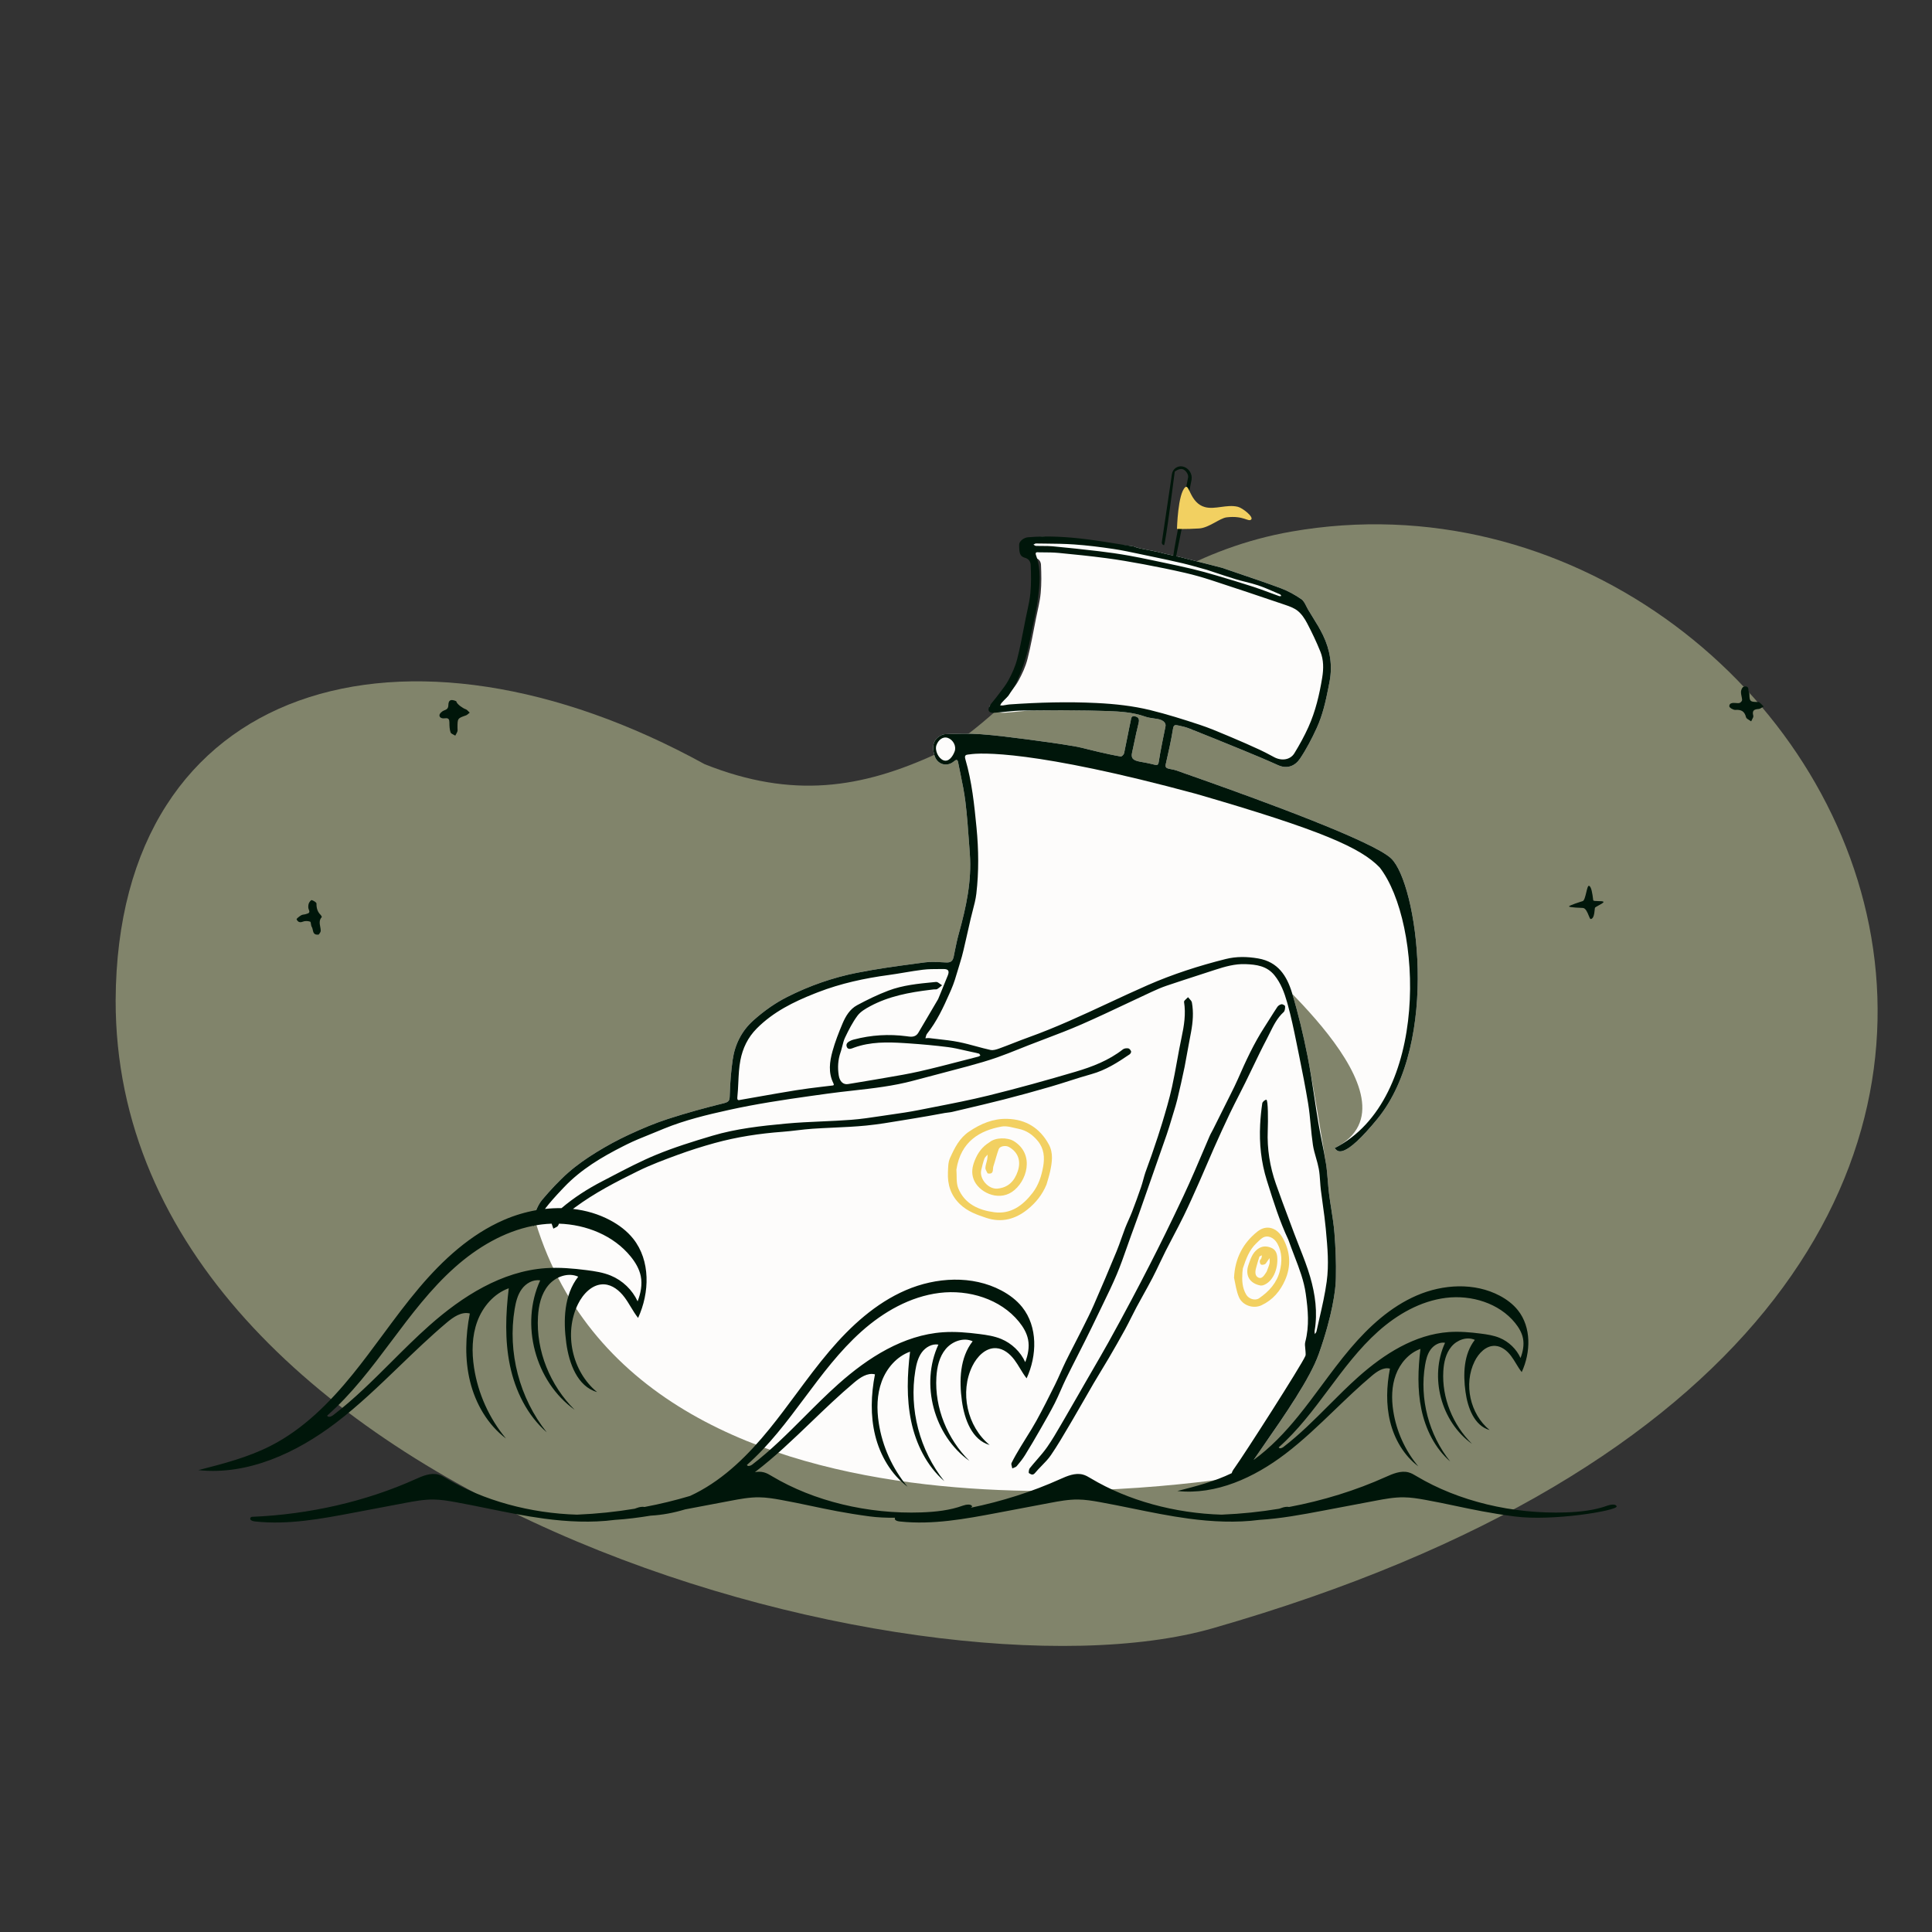 <svg width="750" height="750" viewBox="0 0 750 750" fill="none" xmlns="http://www.w3.org/2000/svg">
<rect x="0" y="0" width="750" height="750" fill="#333333" stroke="none"/>
<path fill-rule="evenodd" clip-rule="evenodd" d="M470.775 632.092C357.061 664.702 44.655 580.708 44.893 388.287C45.487 264.061 157.77 232.953 273.557 296.661C307.629 310.249 334.529 306.038 363.735 292.537C392.942 279.036 430.504 218.765 501.299 206.366C714.344 169.053 896.631 509.969 470.775 632.092Z" fill="#81846B"/>
<path d="M207.987 474.715L207.617 475.403C206.012 478.467 206.881 470.003 210.462 465.762C213.605 462.041 216.943 458.426 220.587 455.208C223.931 452.254 227.668 449.683 231.469 447.326C235.577 444.779 239.863 442.468 244.248 440.435C249.113 438.18 254.084 436.065 259.179 434.412C266.384 432.075 273.708 430.065 281.064 428.249C282.993 427.773 283.208 427.082 283.27 425.611L283.288 425.092C283.42 420.551 283.775 415.994 284.411 411.496C285.267 405.443 287.913 400.171 292.526 396.062C296.52 392.505 300.841 389.411 305.654 386.985C314.214 382.671 323.204 379.519 332.554 377.657C341.326 375.909 350.228 374.778 359.101 373.589C361.797 373.228 364.59 373.517 367.335 373.622C369.121 373.69 369.888 373.071 370.252 371.231L370.695 369.001C371.142 366.771 371.615 364.545 372.224 362.359C375.047 352.228 377.271 342.02 376.484 331.405C375.983 324.65 375.581 317.879 374.756 311.161C374.184 306.502 373.134 301.9 372.208 297.285L371.935 295.9C371.728 294.832 371.262 294.796 370.483 295.43L370.375 295.521C367.591 297.913 363.756 296.798 362.743 293.187C362.133 291.013 361.832 288.589 363.551 286.744C364.378 285.857 365.763 285.042 366.926 284.996C371.558 284.813 376.221 284.688 380.836 285.026C387.05 285.48 393.24 286.315 399.425 287.111C405.21 287.857 410.991 288.668 416.742 289.641C420.046 290.2 423.28 291.16 426.555 291.902C429.382 292.542 432.212 293.184 435.067 293.67C435.437 293.733 436.261 292.933 436.372 292.424C437.095 289.09 437.713 285.732 438.396 282.389L438.923 279.885C439.094 279.1 439.053 277.681 440.626 278.074C442.027 278.425 442.376 279.207 442.003 280.688C441.209 283.846 440.564 287.041 439.886 290.227L439.473 292.138C438.996 294.311 439.741 295.162 442.568 295.687L442.815 295.731C444.252 295.979 445.688 296.254 447.108 296.589L448.169 296.852C449.194 297.119 449.604 296.961 449.792 295.926L449.817 295.773C450.241 292.927 450.821 290.104 451.364 287.277C451.708 285.486 452.141 283.712 452.453 281.916C452.697 280.514 451.422 279.456 449.258 279.094C447.652 278.826 445.986 278.696 444.469 278.159C439.798 276.505 434.874 276.204 430.07 276.026C419.096 275.62 412.098 275.741 401.111 275.826C397.339 275.855 393.574 276.48 389.798 276.701C387.937 276.81 383.251 275.821 384.1 274.228C384.781 272.951 389.879 271.901 390.75 270.719C392.351 268.544 394.159 266.476 395.442 264.124C396.863 261.519 398.129 258.732 398.863 255.871C400.205 250.641 401.12 245.3 402.185 240C402.84 236.743 403.694 233.5 403.999 230.208C404.336 226.572 404.275 222.881 404.109 219.227C404.059 218.146 403.412 216.939 401.906 216.539C399.87 215.998 399.61 214.587 399.635 211.403C399.644 210.11 401.423 208.708 403.042 208.572C410.711 207.925 398.354 208.394 405.958 209.358C412.001 210.125 434.007 211.177 440.026 212.118C440.41 212.178 440.768 212.392 441.145 212.513C442.718 213.014 448.328 213.972 449.62 214.295L449.757 214.332C452.734 215.164 455.798 215.681 458.801 216.426C464.059 217.73 469.298 219.109 474.544 220.46C474.735 220.509 474.915 220.596 475.103 220.66C482.477 223.204 489.894 225.63 497.203 228.35C500.015 229.397 502.723 230.904 505.194 232.613C506.388 233.438 506.945 235.203 507.754 236.564C509.741 239.908 511.956 243.145 513.624 246.641C516.334 252.323 517.347 258.288 516.127 264.648L515.664 267.046C514.617 272.369 513.421 277.641 511.16 282.586C509.28 286.693 507.179 290.757 504.668 294.498C502.798 297.284 499.753 298.668 496.137 297.035C491.6 294.986 487.002 293.068 482.397 291.175C475.474 288.328 468.534 285.523 461.574 282.768C460.333 282.277 459.012 281.96 457.695 281.69L457.131 281.576C456.307 281.414 455.622 281.321 455.388 282.76C454.634 287.412 453.606 292.024 452.551 296.621C452.277 297.816 452.748 298.173 453.672 298.401C454.652 298.643 455.678 298.743 456.623 299.077L466.913 302.711C489.576 310.756 533.039 326.574 540.04 333.248C550.106 342.845 559.231 404.467 534.659 434.412C519.678 452.668 518.786 445.574 518.039 445.73C555.27 426.923 484.114 371.326 488.42 372.064C496.144 373.386 499.567 378.879 501.535 385.352C503.991 393.429 505.939 401.689 507.589 409.973C509.313 418.633 513.937 446.533 514.755 451.767C515.358 455.621 515.454 459.551 515.939 463.427C516.576 468.533 517.636 473.599 518.033 478.72C518.471 484.382 518.726 490.086 518.591 495.761L518.55 497.179C518.423 500.773 517.297 510.526 511.949 525.605C506.92 539.772 487.519 564.419 482.789 572.788C482.485 573.326 479.337 575.335 478.529 573.826C477.995 572.829 250.96 614.163 207.987 474.715Z" fill="#FDFCFB"/>
<path fill-rule="evenodd" clip-rule="evenodd" d="M459.607 181.225C457.777 180.572 455.764 181.525 455.11 183.354C455.033 183.571 454.977 183.795 454.943 184.022L451.017 210.502L451.006 210.618C450.99 211.118 451.352 211.562 451.859 211.637C452.405 211.718 456.012 183.232 456.012 183.232L456.041 183.086C456.041 183.086 457.633 181.776 459.021 182.113C460.225 182.405 461.47 184.134 461.22 185.374C461.22 185.374 456.118 210.603 455.476 215.671C455.319 215.637 455.162 215.604 455.005 215.57C453.245 215.193 451.487 214.815 449.757 214.332L449.62 214.296C449.128 214.172 448.011 213.957 446.728 213.71L446.728 213.71C444.642 213.309 442.119 212.823 441.145 212.513C441.001 212.467 440.86 212.407 440.719 212.348C440.491 212.251 440.264 212.156 440.026 212.118C438.35 211.856 436.674 211.585 434.998 211.315L434.998 211.314L434.997 211.314L434.996 211.314L434.996 211.314L434.995 211.314L434.994 211.314L434.994 211.314C430.655 210.613 426.316 209.911 421.958 209.359C414.354 208.394 406.711 207.925 399.042 208.572C397.423 208.709 395.644 210.11 395.635 211.404C395.61 214.588 395.87 215.998 397.906 216.539C399.412 216.939 400.059 218.146 400.109 219.227C400.275 222.881 400.336 226.572 399.999 230.208C399.775 232.624 399.255 235.014 398.736 237.402L398.735 237.406C398.547 238.271 398.359 239.135 398.185 240C397.909 241.377 397.642 242.756 397.376 244.135L397.374 244.141C396.615 248.071 395.856 252.001 394.863 255.871C394.129 258.732 392.863 261.519 391.442 264.124C390.517 265.82 389.319 267.368 388.123 268.915C387.66 269.514 387.197 270.112 386.75 270.719C386.438 271.142 386.098 271.548 385.758 271.953L385.758 271.953C385.147 272.681 384.537 273.408 384.1 274.228C383.251 275.821 383.937 276.81 385.798 276.701C387.327 276.612 388.853 276.456 390.379 276.301L390.379 276.301C392.623 276.072 394.866 275.844 397.111 275.826L399.231 275.81C409.513 275.728 419.802 275.647 430.07 276.026C434.874 276.204 439.798 276.505 444.469 278.159C445.597 278.559 446.807 278.733 448.014 278.906C448.43 278.966 448.846 279.025 449.258 279.094C451.422 279.456 452.697 280.514 452.453 281.916C452.274 282.949 452.054 283.975 451.835 285.001L451.834 285.002C451.672 285.759 451.51 286.517 451.364 287.277C451.328 287.465 451.292 287.653 451.256 287.84C451.187 288.197 451.117 288.554 451.048 288.911C450.603 291.193 450.159 293.475 449.817 295.773L449.791 295.927C449.604 296.962 449.194 297.119 448.169 296.852L447.108 296.589C445.688 296.254 444.252 295.979 442.815 295.732L442.568 295.687C439.741 295.162 438.996 294.311 439.473 292.138L439.885 290.228C440.008 289.65 440.13 289.072 440.252 288.495C440.802 285.884 441.353 283.274 442.003 280.689C442.375 279.208 442.027 278.425 440.626 278.075C439.276 277.737 439.115 278.734 438.988 279.52C438.968 279.65 438.948 279.774 438.923 279.885L438.396 282.389C438.134 283.669 437.882 284.951 437.63 286.234C437.224 288.3 436.818 290.367 436.372 292.424C436.261 292.934 435.437 293.733 435.067 293.67C432.232 293.187 429.421 292.551 426.612 291.915L426.612 291.915L426.555 291.902C425.397 291.64 424.245 291.351 423.093 291.061C420.985 290.532 418.878 290.003 416.742 289.641C410.991 288.668 405.21 287.857 399.425 287.112C398.886 287.042 398.347 286.972 397.808 286.903C392.161 286.172 386.509 285.441 380.836 285.026C376.221 284.688 371.558 284.813 366.926 284.996C365.763 285.042 364.378 285.857 363.551 286.745C361.832 288.589 362.133 291.013 362.743 293.187C363.756 296.798 367.591 297.913 370.375 295.521L370.483 295.43C371.262 294.796 371.728 294.832 371.935 295.9L372.208 297.285C372.4 298.24 372.596 299.194 372.793 300.149C373.548 303.807 374.303 307.466 374.756 311.161C375.424 316.603 375.815 322.08 376.205 327.554L376.207 327.578C376.298 328.854 376.389 330.13 376.484 331.405C377.271 342.021 375.047 352.228 372.224 362.359C371.615 364.545 371.142 366.771 370.695 369.001L370.252 371.231C369.888 373.071 369.121 373.69 367.335 373.622C366.732 373.599 366.128 373.567 365.522 373.535L365.519 373.535C363.367 373.421 361.204 373.307 359.101 373.589C358.317 373.694 357.534 373.798 356.75 373.903L356.75 373.903C348.656 374.982 340.551 376.063 332.554 377.657C323.204 379.52 314.214 382.671 305.654 386.985C300.841 389.411 296.52 392.506 292.526 396.063C287.913 400.171 285.267 405.443 284.411 411.496C283.775 415.994 283.42 420.551 283.288 425.092L283.27 425.612C283.208 427.083 282.993 427.773 281.064 428.249C273.708 430.065 266.384 432.075 259.179 434.412C254.084 436.065 249.113 438.18 244.248 440.435C239.863 442.468 235.577 444.78 231.469 447.326C227.668 449.683 223.931 452.254 220.587 455.208C216.943 458.426 213.605 462.042 210.462 465.762C209.499 466.903 208.731 468.35 208.156 469.796C203.868 470.551 199.66 471.826 195.692 473.54C182.672 479.167 171.937 489.045 162.783 499.85C157.759 505.78 153.139 512.03 148.518 518.28C144.72 523.417 140.921 528.555 136.897 533.517C127.979 544.515 117.731 554.803 105.102 561.252C96.285 565.755 86.597 568.243 77 570.697C96.221 572.765 115.133 563.984 130.483 552.276C139.206 545.622 147.109 538.011 155.016 530.396L155.016 530.396C161.023 524.611 167.031 518.825 173.403 513.454C175.963 511.297 179.131 509.073 182.381 509.893C180.693 518.609 180.366 527.694 182.491 536.315C184.615 544.935 189.325 553.073 196.427 558.434C189.905 550.607 185.569 540.992 184.025 530.938C183.102 524.926 183.187 518.638 185.302 512.934C187.418 507.229 191.758 502.169 197.498 500.1C196.301 510.069 195.917 520.253 197.963 530.084C200.01 539.915 204.656 549.43 212.256 556.024C201.64 542.749 196.993 524.908 199.79 508.165C200.246 505.435 200.925 502.654 202.556 500.414C204.188 498.173 206.968 496.576 209.706 497.048C201.828 514.106 207.748 536.345 223.075 547.273C213.576 537.851 208.044 524.406 208.844 511.076C209.102 506.763 210.085 502.303 212.849 498.973C215.613 495.644 220.523 493.807 224.465 495.609C218.928 502.704 218.617 512.531 219.84 521.435C220.917 529.277 224.146 538.235 231.788 540.403C222.067 532.427 218.827 517.574 224.349 506.298C226.337 502.238 230.04 498.33 234.567 498.586C237.774 498.768 240.504 501.029 242.427 503.592C243.33 504.797 244.111 506.087 244.891 507.377C245.771 508.831 246.651 510.285 247.707 511.616C252.227 501.789 252.548 489.336 245.804 480.868C243.404 477.854 240.248 475.494 236.841 473.682C232.348 471.292 227.456 469.875 222.429 469.3C222.668 469.12 222.909 468.941 223.149 468.763C230.791 463.102 239.22 458.756 247.712 454.588C252.697 452.142 257.942 450.191 263.166 448.279C267.847 446.566 272.617 445.055 277.424 443.73C286.042 441.356 294.851 440.024 303.769 439.362C305.653 439.222 307.531 439.002 309.408 438.783L309.41 438.782L309.41 438.782L309.411 438.782L309.412 438.782L309.413 438.782L309.414 438.782L309.414 438.782L309.415 438.782C311.419 438.547 313.424 438.312 315.435 438.175C318.166 437.989 320.903 437.865 323.639 437.74C327.849 437.549 332.058 437.358 336.246 436.942C340.919 436.477 345.562 435.701 350.203 434.924C351.796 434.658 353.389 434.391 354.982 434.137C358.495 433.578 361.994 432.936 365.592 432.275L365.593 432.275L365.598 432.274L365.599 432.274L366.739 432.065C367.169 431.992 367.58 431.944 367.978 431.898C368.539 431.832 369.073 431.769 369.593 431.647C370.936 431.329 372.279 431.014 373.622 430.698L373.641 430.694L373.643 430.693C379.004 429.434 384.365 428.174 389.7 426.812C395.757 425.265 401.786 423.601 407.79 421.858C410.207 421.157 412.607 420.392 415.006 419.627L415.007 419.626C417.895 418.706 420.782 417.785 423.7 416.975C429.212 415.445 433.901 412.441 438.534 409.284C438.854 409.066 439.194 408.427 439.091 408.14C438.92 407.664 438.438 407.042 438.011 406.976C437.341 406.873 436.432 406.958 435.93 407.352C430.434 411.66 424.029 414.124 417.477 416.059C406.327 419.351 395.116 422.473 383.83 425.255C376.739 427.002 369.562 428.402 362.387 429.802L362.38 429.804C360.401 430.19 358.423 430.576 356.446 430.969C352.945 431.666 349.403 432.173 345.866 432.68L345.359 432.753C344.185 432.921 343.01 433.098 341.835 433.275L341.835 433.275C338.042 433.847 334.248 434.418 330.433 434.708C326.67 434.994 322.897 435.162 319.125 435.33C314.428 435.539 309.732 435.748 305.056 436.184C295.454 437.081 285.816 438.134 276.53 440.894C269.114 443.098 261.685 445.405 254.548 448.359C248.667 450.793 243 453.756 237.341 456.713L237.34 456.714L237.339 456.715L237.338 456.715L237.337 456.716L237.336 456.716L237.335 456.717L237.334 456.717C236.154 457.334 234.975 457.95 233.794 458.562C228.158 461.48 222.808 464.89 217.971 469.008C215.833 468.969 213.684 469.073 211.545 469.31C213.517 466.72 215.717 464.304 217.958 461.933L219.024 460.81C225.55 453.959 233.554 449.19 241.884 444.979L243.402 444.219C246.278 442.792 249.266 441.593 252.255 440.393L252.256 440.392L252.256 440.392L252.257 440.392L252.258 440.391L252.259 440.391L252.26 440.391L252.261 440.39C253.739 439.797 255.218 439.204 256.683 438.582L257.747 438.14C265.922 434.802 274.456 432.753 283.069 430.854C293.467 428.562 303.968 426.969 314.49 425.49L321.256 424.549C324.511 424.097 327.78 423.731 331.048 423.364L331.049 423.364C338.94 422.479 346.83 421.595 354.544 419.52C357.751 418.658 360.964 417.818 364.176 416.979C368.087 415.956 371.998 414.934 375.898 413.871C379.66 412.846 383.418 411.769 387.096 410.483C389.988 409.472 392.835 408.332 395.682 407.192L395.683 407.192C396.904 406.703 398.125 406.214 399.35 405.735C401.452 404.913 403.564 404.112 405.675 403.311C410.434 401.504 415.194 399.698 419.85 397.657C425.908 395.001 431.893 392.177 437.878 389.353L437.883 389.35C440.97 387.893 444.057 386.436 447.154 385.003C449.036 384.132 450.949 383.299 452.912 382.637C456.992 381.26 461.088 379.93 465.184 378.6C466.988 378.014 468.793 377.428 470.596 376.837L471.691 376.481C475.528 375.239 479.412 374.116 483.481 374.275C487.672 374.438 491.782 374.923 494.772 378.637C497.263 381.733 498.566 385.311 499.62 388.973L499.902 389.974C501.222 394.747 502.241 399.61 503.23 404.468L504.304 409.744C505.553 415.9 506.773 422.063 507.797 428.258C508.267 431.105 508.54 433.983 508.814 436.862V436.862V436.862V436.863V436.863V436.863V436.863L508.814 436.865C509.056 439.403 509.297 441.941 509.673 444.459C509.923 446.136 510.394 447.779 510.866 449.423C511.273 450.844 511.681 452.266 511.947 453.711C512.242 455.318 512.354 456.957 512.467 458.597C512.543 459.703 512.618 460.81 512.75 461.907C512.983 463.841 513.252 465.771 513.521 467.7L513.521 467.701L513.521 467.702L513.521 467.703L513.521 467.704L513.522 467.705L513.522 467.705L513.522 467.706C513.946 470.747 514.369 473.788 514.651 476.842L514.729 477.693V477.693V477.694V477.694V477.694V477.694V477.695V477.695C515.339 484.283 515.943 490.813 515.02 497.55C514.354 502.414 513.266 507.145 512.178 511.878C511.793 513.553 511.408 515.228 511.041 516.909C510.988 517.153 510.817 517.371 510.646 517.59L510.645 517.59L510.631 517.609L510.588 517.664L510.554 517.709C510.506 517.771 510.46 517.834 510.419 517.897C510.415 517.846 510.41 517.794 510.404 517.742C510.4 517.705 510.395 517.668 510.39 517.631L510.379 517.552L510.371 517.489C510.329 517.195 510.288 516.901 510.336 516.622C511.548 509.486 510.577 502.464 508.6 495.66C507.467 491.759 505.969 487.963 504.47 484.168L504.47 484.167L504.47 484.166C503.775 482.407 503.081 480.648 502.423 478.879C501.784 477.16 501.14 475.444 500.496 473.727C498.733 469.027 496.969 464.327 495.308 459.591C492.959 452.898 491.849 445.964 492.135 438.866L492.142 438.674C492.275 435.12 492.313 426.907 491.581 426.921C491.028 426.932 490.096 427.736 490.014 428.288C489.609 431.024 489.332 433.789 489.19 436.553C488.81 443.925 489.557 451.124 491.79 458.246L492.049 459.072C494.392 466.551 496.73 474.014 500.125 481.246C500.195 481.432 500.263 481.615 500.329 481.794L501.262 484.343C501.69 485.503 502.134 486.656 502.578 487.809L502.579 487.811C504.38 492.486 506.178 497.152 506.89 502.218C507.774 508.502 508.353 514.683 506.706 520.925C506.498 521.715 506.598 522.585 506.699 523.456L506.699 523.457C506.749 523.891 506.799 524.325 506.811 524.75L506.821 524.958C506.823 524.989 506.825 525.021 506.827 525.052L506.833 525.139C506.862 525.577 506.892 526.026 506.738 526.389C505.182 530.048 482.981 564.699 479.233 569.896L478.885 570.372C478.479 570.948 478.252 571.437 478.156 571.877C471.496 575.114 464.242 576.973 457.054 578.807C472.106 580.423 486.915 573.562 498.935 564.414C505.766 559.215 511.954 553.268 518.146 547.319C522.849 542.799 527.555 538.277 532.544 534.081C534.548 532.396 537.029 530.658 539.574 531.299C538.253 538.109 537.997 545.208 539.66 551.943C541.324 558.678 545.012 565.037 550.573 569.225C545.466 563.11 542.071 555.598 540.862 547.742C540.139 543.045 540.206 538.132 541.862 533.675C543.518 529.218 546.917 525.264 551.412 523.647C550.475 531.437 550.174 539.393 551.777 547.074C553.379 554.756 557.017 562.191 562.968 567.342C554.655 556.97 551.016 543.031 553.206 529.949C553.564 527.816 554.096 525.643 555.373 523.893C556.65 522.142 558.828 520.894 560.972 521.263C554.803 534.591 559.438 551.967 571.441 560.505C564.002 553.143 559.67 542.639 560.296 532.223C560.499 528.853 561.268 525.368 563.433 522.767C565.598 520.166 569.442 518.73 572.529 520.138C568.193 525.682 567.949 533.36 568.907 540.317C569.75 546.444 572.279 553.443 578.263 555.137C570.651 548.905 568.114 537.3 572.438 528.49C573.995 525.318 576.895 522.265 580.44 522.465C582.951 522.607 585.089 524.373 586.594 526.376C587.302 527.317 587.913 528.325 588.524 529.333C589.213 530.469 589.902 531.605 590.729 532.645C594.268 524.967 594.519 515.237 589.239 508.621C587.359 506.266 584.888 504.422 582.22 503.006C572.417 497.804 560.193 498.5 549.998 502.896C539.802 507.291 531.396 515.01 524.228 523.452C520.294 528.085 516.676 532.968 513.058 537.852L513.057 537.852L513.056 537.853L513.056 537.854L513.055 537.855C510.081 541.868 507.108 545.881 503.958 549.757C498.856 556.035 493.198 562.016 486.664 566.749C487.933 564.881 489.384 562.791 490.939 560.553L490.943 560.547L490.943 560.546C498.516 549.644 508.538 535.214 511.949 525.605C517.296 510.526 518.423 500.773 518.55 497.179L518.591 495.761C518.726 490.086 518.471 484.382 518.033 478.72C517.79 475.593 517.301 472.487 516.811 469.379L516.811 469.378L516.811 469.377L516.811 469.376L516.811 469.374L516.811 469.373L516.81 469.372L516.81 469.37L516.81 469.369C516.498 467.39 516.186 465.412 515.939 463.427C515.729 461.747 515.592 460.057 515.455 458.367V458.367C515.275 456.158 515.096 453.95 514.755 451.767C514.316 448.957 513.755 446.166 513.195 443.375C512.712 440.968 512.229 438.56 511.823 436.14C511.269 432.838 510.774 429.524 510.28 426.21L510.28 426.21L510.28 426.21L510.28 426.209L510.28 426.209L510.28 426.209L510.279 426.208L510.279 426.208C509.469 420.779 508.659 415.351 507.589 409.974C505.939 401.689 503.991 393.429 501.535 385.352C499.567 378.879 496.144 373.386 488.42 372.064C484.114 371.327 479.928 371.26 475.785 372.3C465.43 374.9 455.25 378.176 445.489 382.457C440.396 384.691 435.352 387.038 430.309 389.385C420.108 394.133 409.906 398.881 399.29 402.689C397.32 403.395 395.371 404.157 393.421 404.918C391.596 405.631 389.771 406.343 387.93 407.011C386.847 407.404 385.558 407.822 384.503 407.591C382.611 407.177 380.74 406.669 378.868 406.161C376.673 405.566 374.479 404.971 372.254 404.526C369.53 403.982 366.759 403.673 363.988 403.364L363.988 403.364L363.986 403.364L363.985 403.364L363.984 403.364L363.983 403.364L363.982 403.364L363.98 403.363C362.935 403.247 361.889 403.13 360.846 403.001C360.486 402.957 360.117 402.988 359.748 403.019C359.577 403.033 359.406 403.048 359.236 403.055C359.301 402.869 359.351 402.671 359.401 402.474C359.51 402.048 359.618 401.623 359.868 401.31C363.666 396.545 366.207 391.079 368.627 385.577L369.257 384.142C370.328 381.693 371.09 379.108 371.851 376.524C372.142 375.54 372.432 374.555 372.739 373.578C373.219 372.053 373.639 370.504 374.005 368.947C374.327 367.572 374.645 366.196 374.959 364.819L376.84 356.558C377.077 355.526 377.347 354.498 377.618 353.471L377.618 353.47C378.188 351.303 378.758 349.136 379.015 346.932C380.008 338.409 379.911 329.831 379.084 321.307C378.219 312.382 377.293 303.428 374.767 294.781L374.718 294.603C374.351 293.171 374.979 292.997 375.978 292.888L376.484 292.836C380.415 292.196 401.187 291.08 464.277 308.162C513.284 322.361 528.24 329.141 535.586 336.738C552.241 358.109 555.27 426.923 518.039 445.73C518.147 445.707 518.258 445.837 518.415 446.02C519.341 447.098 521.85 450.021 534.659 434.412C559.231 404.468 550.106 342.845 540.04 333.248C533.039 326.574 489.576 310.756 466.913 302.711L456.623 299.077C456.034 298.869 455.414 298.752 454.793 298.635C454.417 298.564 454.041 298.493 453.672 298.401C452.748 298.173 452.277 297.816 452.551 296.622C453.606 292.024 454.634 287.413 455.388 282.76C455.622 281.321 456.307 281.414 457.131 281.577L457.695 281.69C459.012 281.96 460.333 282.277 461.574 282.768C468.534 285.523 475.474 288.328 482.396 291.175C487.002 293.068 491.6 294.986 496.137 297.035C499.753 298.668 502.798 297.284 504.668 294.499C507.179 290.757 509.28 286.693 511.16 282.586C513.421 277.642 514.617 272.37 515.664 267.047L516.127 264.649C517.346 258.289 516.334 252.323 513.624 246.642C512.446 244.172 510.995 241.831 509.544 239.492L509.542 239.489L509.54 239.486C508.938 238.515 508.336 237.545 507.754 236.565C507.518 236.169 507.305 235.739 507.09 235.309L507.09 235.308L507.09 235.307C506.567 234.256 506.041 233.198 505.194 232.613C502.723 230.904 500.015 229.397 497.203 228.35C491.985 226.409 486.712 224.617 481.439 222.825L481.439 222.824C479.325 222.106 477.212 221.388 475.103 220.66C475.033 220.636 474.964 220.609 474.895 220.582C474.779 220.536 474.663 220.491 474.544 220.46C473.114 220.092 471.685 219.722 470.256 219.352C466.441 218.363 462.626 217.375 458.801 216.426C458.063 216.243 457.321 216.074 456.577 215.91C456.593 215.864 456.607 215.817 456.616 215.768L462.533 186.403L462.57 186.189C462.897 184.049 461.664 181.961 459.607 181.225ZM207.396 475.777C207.149 476.133 206.984 476.133 206.903 475.872C195.584 478.107 185.231 484.28 176.604 491.951C167.136 500.369 159.494 510.568 151.913 520.688L151.912 520.688L151.841 520.783C144.236 530.933 136.545 541.152 127 549.543C127.343 550.356 128.583 549.942 129.287 549.404C137.415 543.191 144.653 535.97 151.896 528.745L151.896 528.744L151.897 528.744C156.736 523.915 161.578 519.085 166.689 514.552C179.449 503.235 194.76 493.484 211.849 492.297C217.151 491.929 222.477 492.4 227.749 493.071C230.928 493.476 234.135 493.964 237.095 495.182C241.67 497.066 245.476 500.715 247.523 505.182C248.721 502.077 249.398 498.677 248.747 495.416C248.181 492.576 246.64 490.006 244.804 487.753C238.178 479.622 227.623 475.372 217.007 475.023C216.885 475.256 216.771 475.495 216.664 475.741C216.495 476.129 215.989 476.37 215.483 476.612C215.249 476.723 215.016 476.834 214.815 476.96C214.733 476.644 214.603 476.308 214.473 475.971C214.349 475.65 214.224 475.328 214.141 475.024C212.873 475.066 211.61 475.165 210.357 475.319C209.363 475.441 208.376 475.594 207.396 475.777ZM366.275 295.158C368.276 295.887 369.876 293.664 370.604 291.663C371.332 289.661 370.014 287.207 368.012 286.479C366.011 285.75 364.257 287.262 363.529 289.264C362.8 291.265 364.274 294.43 366.275 295.158ZM388.817 272.864C388.651 273.047 388.538 273.279 388.425 273.51C388.373 273.616 388.321 273.722 388.264 273.824C388.371 273.828 388.479 273.837 388.587 273.846C388.823 273.866 389.06 273.886 389.29 273.857C389.66 273.81 390.029 273.744 390.397 273.679L390.398 273.678L390.398 273.678C390.937 273.582 391.476 273.487 392.019 273.449C403.229 272.674 414.437 272.354 425.68 272.909C432.766 273.258 439.786 274.008 446.644 275.694C453.088 277.279 459.44 279.283 465.747 281.364C469.245 282.518 472.653 283.953 476.056 285.387L476.061 285.389C476.745 285.677 477.43 285.965 478.114 286.251C481.796 287.787 485.44 289.417 489.067 291.08C490.598 291.782 492.088 292.578 493.577 293.373L493.577 293.374L493.579 293.374L493.58 293.375L493.614 293.393C493.844 293.516 494.073 293.638 494.303 293.76C494.412 293.819 494.521 293.877 494.63 293.935C497.555 295.484 500.893 295.003 502.481 292.405C504.48 289.136 506.344 285.754 507.918 282.263C510.678 276.139 512.205 269.626 513.284 263.012C513.836 259.622 513.865 256.192 512.582 252.994C511.069 249.224 509.311 245.539 507.422 241.94C506.483 240.151 505.27 238.318 503.718 237.091C502.362 236.02 500.611 235.389 498.902 234.809L498.118 234.543C488.849 231.39 479.565 228.279 470.257 225.243C466.904 224.15 463.5 223.175 460.064 222.385C454.735 221.16 449.373 220.062 443.997 219.057C439.101 218.141 434.185 217.297 429.248 216.647C423.197 215.85 417.119 215.232 411.042 214.65C408.885 214.444 406.707 214.434 404.534 214.424C404.199 214.422 403.864 214.421 403.529 214.419L403.389 214.413C403.354 214.411 403.318 214.408 403.282 214.406L403.196 214.398C402.571 214.346 401.791 214.281 402.133 215.39L402.183 215.538C404.237 221.186 403.645 226.988 402.881 232.704C402.458 235.869 401.789 239 401.119 242.132C400.798 243.635 400.476 245.138 400.182 246.646L399.918 248.042C398.835 253.99 397.071 259.714 394.474 265.162C394.019 266.118 393.429 267.01 392.793 267.971L392.793 267.972L392.793 267.972C392.361 268.626 391.907 269.313 391.459 270.074L389.688 271.925C389.395 272.235 389.104 272.548 388.817 272.864ZM367.946 378.633C368.628 376.897 368.134 376.168 366.275 376.18C365.773 376.183 365.271 376.184 364.768 376.184C362.583 376.184 360.392 376.185 358.236 376.448C355.826 376.742 353.43 377.145 351.033 377.547L351.032 377.547L351.031 377.548L351.03 377.548L351.029 377.548L351.028 377.548L351.028 377.548L351.027 377.548C349.006 377.888 346.985 378.227 344.956 378.502C335.603 379.766 326.431 381.745 317.606 385.155L316.268 385.678C308.036 388.934 300.207 392.789 293.782 399.243C290.269 402.773 288.316 406.969 287.431 411.532C286.88 414.379 286.746 417.303 286.612 420.232C286.527 422.101 286.441 423.971 286.247 425.824C286.098 427.242 286.651 427.127 287.351 426.981L287.353 426.981C287.419 426.967 287.487 426.953 287.556 426.94L287.645 426.923C289.972 426.521 292.298 426.11 294.624 425.699C299.442 424.848 304.259 423.996 309.089 423.221C312.324 422.702 315.578 422.298 318.833 421.909L322.74 421.445C322.823 421.435 322.904 421.427 322.98 421.419C323.548 421.364 323.888 421.331 323.549 420.575L323.491 420.452C321.48 416.374 322.054 412.141 323.189 408.041C324.195 404.406 325.586 400.859 327.052 397.375C328.258 394.506 329.918 391.73 332.726 390.22C336.652 388.11 340.694 386.14 344.857 384.564C350.484 382.434 356.47 381.856 362.419 381.281C362.735 381.251 363.051 381.22 363.367 381.189C363.867 381.141 364.413 381.552 364.958 381.963C365.211 382.154 365.464 382.344 365.712 382.489C365.529 382.635 365.35 382.786 365.17 382.937C364.734 383.304 364.297 383.672 363.813 383.959C363.6 384.086 363.31 384.08 363.016 384.073C362.859 384.07 362.701 384.066 362.553 384.083L361.041 384.261C352.982 385.239 345.044 386.715 337.776 390.621C335.987 391.584 334.047 392.712 332.879 394.285C330.953 396.878 329.455 399.827 328.058 402.759C327.554 403.815 327.266 404.97 326.977 406.128C326.824 406.742 326.67 407.357 326.484 407.958L326.314 408.475C325.281 411.43 325.12 414.436 325.601 417.482C325.985 419.916 327.411 421.142 329.215 420.835C330.679 420.586 332.145 420.348 333.611 420.111L333.612 420.111C335.6 419.788 337.589 419.466 339.573 419.115C341.082 418.848 342.593 418.591 344.105 418.335C348.359 417.612 352.615 416.889 356.818 415.938C362.369 414.681 367.881 413.251 373.393 411.821L373.393 411.821L373.394 411.821L373.394 411.821L373.395 411.82L373.395 411.82L373.396 411.82L373.397 411.82C375.538 411.264 377.679 410.709 379.822 410.164C380.007 410.116 380.175 410.002 380.343 409.888C380.421 409.835 380.5 409.781 380.58 409.735C380.522 409.656 380.468 409.562 380.415 409.468C380.299 409.263 380.182 409.058 380.02 409.01C379.21 408.773 378.379 408.601 377.55 408.43L377.286 408.375L377.07 408.33C376.158 408.138 375.248 407.93 374.338 407.721L374.337 407.721L374.336 407.72L374.334 407.72C372.236 407.239 370.137 406.758 368.012 406.487C363.009 405.851 357.976 405.396 352.943 405.05L350.983 404.92C344.451 404.51 337.933 404.397 331.576 406.672L330.877 406.942C330.057 407.241 329.045 407.453 328.668 406.241C328.262 404.933 329.518 404.29 330.595 403.817C330.809 403.723 331.038 403.66 331.267 403.601L331.496 403.541C338.23 401.767 345.031 401.369 351.921 402.262L352.687 402.367C354.111 402.571 355.589 402.472 356.51 400.888C357.65 398.925 358.808 396.973 359.986 394.987C361.359 392.671 362.759 390.311 364.189 387.837C364.56 386.933 364.933 386.029 365.306 385.126L365.308 385.122C366.2 382.964 367.093 380.806 367.946 378.633ZM459.193 218.686C455.415 217.801 451.619 216.991 447.82 216.196L444.971 215.602C444.07 215.415 443.171 215.223 442.271 215.032C438.934 214.323 435.596 213.613 432.228 213.106C427.166 212.343 422.069 211.712 416.965 211.352C413.322 211.094 409.663 211.06 406.006 211.025L406.005 211.025L406.005 211.025L406.005 211.025L406.004 211.025L406.004 211.025L406.003 211.025L406.003 211.025C404.712 211.013 403.42 211 402.13 210.978C401.917 210.975 401.702 211.113 401.487 211.251C401.387 211.315 401.287 211.379 401.187 211.429C401.291 211.483 401.393 211.551 401.496 211.618C401.719 211.764 401.941 211.91 402.168 211.918C402.989 211.947 403.812 211.946 404.634 211.946C405.952 211.945 407.269 211.943 408.574 212.066C414.588 212.631 420.595 213.267 426.593 213.981C430.473 214.444 434.347 214.998 438.194 215.682C441.12 216.202 444.033 216.797 446.943 217.408L451.307 218.328C455.194 219.146 459.082 219.965 462.944 220.891C465.991 221.621 469.015 222.458 472.02 223.345C476.856 224.773 481.69 226.215 486.483 227.778C488.662 228.488 490.812 229.287 492.962 230.085C494.173 230.535 495.385 230.985 496.601 231.419C496.762 231.476 496.957 231.437 497.152 231.397C497.243 231.379 497.333 231.361 497.421 231.352C497.369 231.285 497.323 231.206 497.276 231.128C497.176 230.96 497.076 230.793 496.93 230.731C496.207 230.424 495.487 230.111 494.766 229.797C492.689 228.891 490.611 227.986 488.473 227.259C486.866 226.713 485.216 226.299 483.565 225.885C482.3 225.568 481.035 225.251 479.789 224.874C477.073 224.053 474.379 223.157 471.533 222.211C470.53 221.877 469.508 221.538 468.459 221.192C467.504 220.932 466.551 220.662 465.598 220.393C463.471 219.791 461.343 219.19 459.193 218.686ZM474.333 431.582C473.23 433.786 472.114 436.013 470.983 438.295C470.778 438.704 470.574 439.078 470.38 439.436L470.379 439.436C470.088 439.971 469.817 440.469 469.594 440.987C468.702 443.051 467.823 445.121 466.943 447.191L466.941 447.196C465.9 449.645 464.859 452.095 463.798 454.536C462.365 457.832 460.903 461.118 459.373 464.371C457.097 469.211 454.777 474.032 452.425 478.837C450.419 482.934 448.367 487.01 446.288 491.07C443.987 495.563 441.666 500.047 439.29 504.501C436.333 510.045 433.365 515.584 430.302 521.069C428.252 524.741 426.141 528.379 424.031 532.017L424.03 532.02L424.028 532.022L424.027 532.025L424.025 532.027L424.024 532.03L424.023 532.032C423.065 533.683 422.107 535.334 421.155 536.989C420.315 538.449 419.478 539.911 418.641 541.373C416.809 544.572 414.978 547.772 413.111 550.951C412.858 551.381 412.607 551.812 412.356 552.243C412.2 552.512 412.043 552.782 411.887 553.051L411.882 553.058L411.882 553.059L411.881 553.06L411.881 553.061L411.88 553.061L411.88 553.062L411.88 553.063C410.164 556.016 408.447 558.973 406.497 561.764C405.268 563.523 403.854 565.151 402.439 566.78L402.439 566.781L402.437 566.782C401.528 567.829 400.619 568.876 399.758 569.958C399.386 570.425 399.238 571.757 399.436 571.865C399.492 571.896 399.55 571.929 399.608 571.963L399.699 572.018L399.7 572.018C400.307 572.382 400.983 572.787 401.783 571.82C402.59 570.845 403.48 569.931 404.37 569.018C405.661 567.693 406.95 566.371 407.976 564.865C410.492 561.177 412.759 557.317 415.023 553.459L415.032 553.444C415.503 552.642 415.975 551.839 416.448 551.038C417.946 548.504 419.407 545.948 420.868 543.392L420.87 543.388L420.872 543.384L420.875 543.381L420.877 543.377L420.879 543.373L420.882 543.369C422.082 541.269 423.282 539.169 424.503 537.082C425.468 535.43 426.462 533.795 427.456 532.16C428.465 530.5 429.474 528.841 430.454 527.164C432.598 523.493 434.716 519.805 436.755 516.075C437.586 514.554 438.364 513.004 439.141 511.454L439.142 511.452C439.811 510.119 440.479 508.786 441.182 507.472C442.063 505.824 442.97 504.191 443.877 502.557L443.88 502.553L443.881 502.551C445.075 500.401 446.269 498.251 447.402 496.07C448.381 494.186 449.294 492.269 450.207 490.351L450.208 490.349C450.964 488.763 451.719 487.177 452.511 485.61C453.473 483.709 454.464 481.823 455.455 479.938L455.456 479.936L455.457 479.934L455.458 479.932L455.459 479.93L455.46 479.928L455.461 479.926L455.462 479.925L455.462 479.923L455.463 479.922L455.464 479.92L455.465 479.919L455.465 479.917C456.85 477.283 458.235 474.648 459.538 471.974C461.53 467.882 463.379 463.72 465.227 459.559C465.434 459.092 465.642 458.625 465.85 458.157C466.753 456.126 467.627 454.083 468.502 452.039C469.404 449.93 470.306 447.821 471.24 445.726C473.249 441.221 475.278 436.725 477.408 432.277C478.538 429.916 479.727 427.584 480.916 425.252L480.917 425.25L480.917 425.249L480.918 425.248L480.919 425.246L480.919 425.245L480.92 425.244C481.772 423.572 482.624 421.9 483.455 420.218C484.427 418.249 485.378 416.269 486.33 414.289L486.33 414.288L486.331 414.287L486.331 414.286L486.332 414.285L486.332 414.284L486.332 414.284L486.333 414.283C488.106 410.591 489.88 406.9 491.789 403.28C492.191 402.517 492.573 401.741 492.955 400.963L492.956 400.962L492.956 400.961C494.383 398.063 495.816 395.15 498.307 392.893C498.805 392.443 498.904 391.377 498.872 390.608C498.86 390.314 497.923 389.781 497.483 389.849C496.893 389.94 496.197 390.388 495.86 390.892C494.838 392.42 493.86 393.977 492.882 395.534L492.881 395.534L492.881 395.535L492.881 395.535L492.881 395.535L492.881 395.535L492.88 395.536L492.88 395.537C492.211 396.601 491.542 397.665 490.86 398.721C486.75 405.073 483.593 411.908 480.581 418.823C479.726 420.787 478.766 422.707 477.807 424.625L477.807 424.626C477.599 425.042 477.391 425.458 477.184 425.874C476.241 427.773 475.292 429.668 474.333 431.582ZM459.868 414.127C458.963 418.445 458.034 422.644 457.021 426.823C456.635 428.42 456.152 429.993 455.669 431.566L455.665 431.579C455.564 431.911 455.462 432.242 455.362 432.573C455.305 432.76 455.248 432.947 455.191 433.135L455.083 433.496L454.987 433.812L454.825 434.354L454.824 434.355C454.202 436.43 453.579 438.504 452.871 440.549C449.344 450.721 445.775 460.879 442.205 471.036C441.51 473.012 440.787 474.979 440.065 476.946C439.733 477.849 439.401 478.753 439.072 479.657C438.516 481.186 437.977 482.723 437.438 484.26L437.437 484.261C436.214 487.75 434.99 491.24 433.559 494.642C431.912 498.557 430.054 502.383 428.196 506.208L428.195 506.21C427.543 507.553 426.89 508.895 426.247 510.242C424.632 513.625 422.982 516.993 421.306 520.347C420.311 522.336 419.304 524.319 418.296 526.302L418.293 526.307C416.777 529.29 415.261 532.272 413.791 535.278C413.093 536.704 412.454 538.16 411.815 539.616C411.061 541.333 410.307 543.05 409.457 544.719C407.837 547.897 406.06 550.997 404.284 554.094C404.096 554.422 403.908 554.75 403.72 555.078C401.831 558.376 399.915 561.66 397.909 564.887C396.975 566.39 395.856 567.791 394.704 569.138C394.435 569.452 393.997 569.622 393.559 569.792C393.359 569.87 393.158 569.948 392.974 570.039C392.938 569.814 392.87 569.573 392.802 569.333C392.654 568.81 392.506 568.286 392.684 567.922C393.725 565.792 394.945 563.746 396.166 561.709C396.919 560.452 397.697 559.208 398.475 557.965C399.806 555.837 401.137 553.708 402.346 551.512C404.873 546.92 407.226 542.228 409.558 537.531C410.324 535.988 411.026 534.412 411.728 532.837L411.729 532.836L411.73 532.835L411.73 532.833L411.731 532.832L411.731 532.831L411.732 532.83L411.732 532.829L411.733 532.828L411.733 532.827L411.733 532.827C412.387 531.361 413.04 529.896 413.744 528.455C414.814 526.271 415.928 524.108 417.042 521.945C417.898 520.285 418.753 518.625 419.588 516.955C419.891 516.349 420.196 515.743 420.5 515.138L420.501 515.137C421.911 512.333 423.322 509.528 424.581 506.657C427.62 499.729 430.563 492.758 433.453 485.766C434.149 484.082 434.755 482.36 435.362 480.639C435.823 479.329 436.284 478.02 436.785 476.726C437.194 475.671 437.655 474.635 438.115 473.6L438.116 473.599C438.583 472.55 439.05 471.5 439.463 470.43C440.69 467.249 441.854 464.042 442.961 460.817C443.291 459.855 443.561 458.872 443.83 457.889C444.077 456.988 444.324 456.088 444.618 455.203C445.002 454.047 445.427 452.905 445.853 451.762C446.241 450.719 446.63 449.676 446.987 448.622C447.236 447.886 447.486 447.151 447.737 446.416L447.742 446.4L447.747 446.385C448.923 442.932 450.099 439.479 451.146 435.988C452.543 431.328 453.939 426.652 454.983 421.906C455.711 418.599 456.315 415.265 456.919 411.93L456.919 411.93L456.919 411.929L456.919 411.929L456.919 411.928L456.919 411.926C457.476 408.854 458.032 405.782 458.685 402.731C459.664 398.157 460.387 393.633 459.646 388.941C459.59 388.59 460.079 388.152 460.568 387.714C460.795 387.511 461.021 387.307 461.194 387.113C461.357 387.328 461.553 387.538 461.749 387.747C462.173 388.202 462.598 388.656 462.692 389.171C463.385 392.958 463.076 396.759 462.387 400.523C462.074 402.229 461.752 403.934 461.428 405.644L461.428 405.647C460.898 408.446 460.366 411.261 459.868 414.127ZM591.219 519.539C591.726 522.089 591.198 524.747 590.265 527.175C588.671 523.682 585.706 520.829 582.143 519.356C579.838 518.404 577.34 518.022 574.864 517.705C570.758 517.18 566.609 516.813 562.48 517.1C549.17 518.028 537.245 525.653 527.306 534.502C523.325 538.046 519.554 541.824 515.784 545.599L515.784 545.6C510.143 551.249 504.506 556.895 498.175 561.753C497.626 562.174 496.661 562.497 496.393 561.862C503.828 555.301 509.818 547.31 515.742 539.374L515.797 539.3C521.702 531.387 527.654 523.412 535.028 516.829C542.426 510.227 551.451 505.043 561.318 503.824C571.184 502.606 581.904 505.857 588.148 513.547C589.578 515.309 590.778 517.318 591.219 519.539ZM363.505 534.582C362.784 546.566 367.77 558.651 376.332 567.122C362.517 557.298 357.182 537.306 364.282 521.972C361.815 521.548 359.309 522.984 357.839 524.998C356.369 527.012 355.756 529.511 355.345 531.966C352.825 547.017 357.013 563.054 366.581 574.988C359.731 569.061 355.544 560.507 353.699 551.669C351.855 542.832 352.201 533.677 353.28 524.716C348.107 526.575 344.195 531.124 342.288 536.252C340.382 541.381 340.306 547.033 341.137 552.437C342.529 561.476 346.437 570.119 352.314 577.155C345.914 572.335 341.669 565.02 339.754 557.271C337.84 549.521 338.134 541.354 339.656 533.519C336.726 532.782 333.871 534.781 331.564 536.72C325.822 541.548 320.406 546.749 314.993 551.949L314.993 551.95L314.993 551.95L314.992 551.95C307.922 558.741 300.856 565.53 293.067 571.477C294.211 571.279 295.365 571.262 296.498 571.55C297.644 571.841 298.609 572.419 299.556 572.985L299.698 573.07C315.912 582.751 336.939 587.843 357.688 587.112C363.212 586.917 368.815 586.302 373.779 584.484C375.039 584.022 377.112 583.756 377.355 584.788C377.392 584.943 377.183 585.125 376.762 585.324C388.978 582.823 400.734 579.075 411.572 574.187C414.246 572.981 417.352 571.656 420.309 572.407C421.455 572.698 422.42 573.276 423.367 573.842L423.509 573.927C437.859 582.496 455.979 587.469 474.34 587.992C474.35 587.99 474.359 587.988 474.368 587.986C474.382 587.983 474.396 587.981 474.411 587.979C474.439 587.975 474.469 587.972 474.499 587.971C481.933 587.661 489.33 586.892 496.597 585.686C496.797 585.62 496.996 585.552 497.194 585.483C497.326 585.436 497.458 585.389 497.59 585.341C498.435 585.031 499.644 584.81 500.424 585.008C513.625 582.521 526.337 578.585 537.987 573.33C540.661 572.124 543.767 570.799 546.724 571.55C547.87 571.841 548.835 572.419 549.782 572.985L549.924 573.07C566.138 582.751 587.165 587.843 607.914 587.112C613.438 586.917 619.041 586.302 624.005 584.484C625.265 584.022 627.338 583.756 627.581 584.788C627.955 586.377 602.762 590.653 587.904 588.676C578.369 587.408 571.589 585.975 564.903 584.561L564.902 584.561L564.902 584.561C561.17 583.772 557.467 582.989 553.329 582.245C550.573 581.749 547.78 581.291 544.945 581.256C541.207 581.211 537.531 581.901 533.907 582.587L513.491 586.451C505.402 587.982 497.146 589.521 488.868 590.018C479.89 591.19 470.511 590.74 461.489 589.533C454.093 588.543 446.842 587.064 439.59 585.585L439.589 585.585C435.374 584.725 431.159 583.866 426.914 583.102C424.158 582.605 421.365 582.148 418.53 582.113C414.792 582.067 411.116 582.758 407.492 583.444L387.076 587.308C374.763 589.638 362.067 591.986 349.49 590.653C348.792 590.579 348.029 590.465 347.59 590.054C347.336 589.816 347.306 589.453 347.461 589.184C343.98 589.214 340.626 589.068 337.678 588.676C328.143 587.408 321.363 585.975 314.677 584.561L314.676 584.561C310.944 583.772 307.241 582.989 303.103 582.245C300.347 581.749 297.554 581.291 294.719 581.256C290.981 581.211 287.305 581.901 283.681 582.587L265.979 585.937C261.601 587.266 257.119 588.122 252.586 588.373C247.962 589.127 243.306 589.738 238.642 590.018C229.664 591.19 220.285 590.74 211.263 589.533C203.867 588.543 196.616 587.065 189.364 585.585L189.364 585.585L189.362 585.585L189.36 585.584L189.358 585.584C185.145 584.725 180.931 583.865 176.688 583.102C173.932 582.605 171.139 582.148 168.304 582.113C164.566 582.067 160.89 582.758 157.266 583.444L136.85 587.308C124.537 589.638 111.841 591.986 99.264 590.653C98.566 590.579 97.803 590.465 97.364 590.054C96.925 589.642 97.154 588.857 97.858 588.828C120.197 587.896 142.203 582.821 161.346 574.187C164.02 572.981 167.126 571.656 170.083 572.407C171.229 572.698 172.194 573.276 173.141 573.842L173.283 573.927C187.633 582.496 205.753 587.469 224.114 587.992C224.123 587.99 224.131 587.988 224.14 587.986C224.149 587.985 224.158 587.983 224.167 587.982C224.183 587.979 224.199 587.977 224.215 587.975C224.234 587.973 224.253 587.972 224.273 587.971C231.707 587.661 239.104 586.892 246.371 585.686C246.705 585.576 247.036 585.461 247.364 585.341C248.209 585.031 249.418 584.81 250.198 585.008C256.215 583.875 262.13 582.44 267.89 580.717C268.601 580.387 269.307 580.045 270.007 579.688C281.389 573.891 290.625 564.642 298.663 554.755C302.289 550.295 305.713 545.676 309.136 541.058L309.136 541.058C313.301 535.439 317.465 529.822 321.993 524.491C330.242 514.778 339.918 505.897 351.652 500.84C363.387 495.782 377.455 494.982 388.739 500.967C391.809 502.596 394.653 504.717 396.816 507.427C402.894 515.039 402.605 526.234 398.531 535.068C397.58 533.872 396.787 532.565 395.994 531.257L395.994 531.257L395.993 531.256L395.993 531.256L395.993 531.256C395.29 530.097 394.586 528.937 393.772 527.855C392.04 525.551 389.579 523.518 386.689 523.355C382.609 523.125 379.271 526.638 377.479 530.287C372.503 540.423 375.423 553.776 384.184 560.946C377.297 558.997 374.386 550.944 373.416 543.895C372.313 535.891 372.594 527.056 377.584 520.678C374.031 519.058 369.607 520.71 367.115 523.703C364.624 526.696 363.739 530.705 363.505 534.582ZM397.998 528.774C399.071 525.981 399.679 522.922 399.095 519.989C398.587 517.433 397.207 515.122 395.56 513.095C388.375 504.247 376.036 500.507 364.681 501.909C353.325 503.31 342.937 509.275 334.423 516.871C325.936 524.444 319.085 533.62 312.289 542.724L312.225 542.809C305.408 551.941 298.513 561.134 289.957 568.683C290.264 569.414 291.376 569.042 292.007 568.557C299.293 562.968 305.782 556.472 312.274 549.972C316.613 545.628 320.954 541.282 325.536 537.204C336.974 527.023 350.699 518.25 366.018 517.183C370.771 516.852 375.546 517.275 380.271 517.879C383.121 518.243 385.996 518.682 388.65 519.778C392.751 521.473 396.162 524.756 397.998 528.774Z" fill="#00160A"/>
<path fill-rule="evenodd" clip-rule="evenodd" d="M406.255 459.827C404.616 463.82 402.067 466.925 398.92 469.472C394.2 473.293 388.838 474.75 382.914 472.793C379.238 471.578 375.619 470.309 372.667 467.474C369.048 463.999 367.779 459.826 367.99 455.045C368.071 453.195 368.056 451.176 368.79 449.555C370.551 445.667 372.435 441.8 376.21 439.263C380.716 436.234 385.496 434.188 391.025 434.338C398.297 434.534 403.681 437.923 407.135 444.243C408.973 447.607 408.417 451.256 407.64 454.819C407.286 456.445 406.767 458.035 406.255 459.827ZM371.274 454.049C371.482 456.481 371.125 459.142 372.004 461.301C374.485 467.398 379.97 469.8 385.969 470.591C392.41 471.439 397.101 467.947 400.863 463.056C403.179 460.045 404.306 456.509 404.955 452.859C405.582 449.33 405.309 445.882 402.863 442.912C400.89 440.516 398.486 438.822 395.436 438.214C393.248 437.778 390.911 436.95 388.826 437.327C380.515 438.828 372.967 443.006 371.274 454.049Z" fill="#F2D061"/>
<path fill-rule="evenodd" clip-rule="evenodd" d="M479.052 496.016C479.403 488.523 482.494 482.582 488.152 478.07C491.662 475.27 495.741 476.53 498.043 480.727C500.947 486.021 501.252 491.526 498.86 496.951C497.006 501.156 494.128 504.626 489.739 506.689C486.47 508.226 482.324 506.707 480.971 503.59C479.967 501.276 479.623 498.675 479.052 496.016ZM482.47 492.413C482.41 492.965 482.327 493.514 482.293 494.067C482.111 497.032 482.2 499.932 483.802 502.605C484.798 504.266 487.245 505.039 488.785 503.983C492.656 501.326 495.702 497.964 496.849 493.313C497.728 489.745 497.732 486.127 495.881 482.765C494.515 480.286 491.976 479.31 490.071 480.555C489.21 481.119 488.485 481.899 487.727 482.612C484.985 485.19 483.741 488.587 482.47 492.413Z" fill="#F2D061"/>
<path fill-rule="evenodd" clip-rule="evenodd" d="M384.091 443.438C386.357 441.518 391.124 441.436 393.654 443.037C401.88 448.244 398.59 458.879 392.835 462.714C387.217 466.457 379.752 462.641 377.953 457.772C377.037 455.294 377.403 452.991 378.378 450.539C379.56 447.564 381.262 445.179 384.091 443.438ZM383.386 455.507C383.081 454.8 382.511 454.084 382.533 453.388C382.569 452.273 383.03 451.176 383.248 450.059C383.364 449.463 383.347 448.84 383.391 448.229C382.959 448.749 382.344 449.205 382.132 449.803C381.621 451.243 381.257 452.739 380.91 454.23C380.123 457.617 383.673 461.745 387.221 461.414C391.387 461.026 393.816 458.515 395.109 454.626C396.427 450.666 395.235 447.241 391.631 445.234C390.392 444.543 388.134 444.917 387.701 446.088C386.898 448.26 386.373 450.534 385.638 452.734C385.24 453.928 385.995 456.018 383.386 455.507Z" fill="#F2D061"/>
<path fill-rule="evenodd" clip-rule="evenodd" d="M489.429 499.055C485.082 498.28 483.24 495.052 484.667 491.005C485.448 488.789 486.108 486.53 488.109 484.984C489.811 483.668 491.538 483.597 493.477 484.385C495.15 485.064 495.691 486.456 495.821 487.982C496.222 492.684 494.091 497.714 490.284 498.956C490.06 499.029 489.799 498.985 489.429 499.055ZM491.706 493.668C492.089 492.615 492.556 491.584 492.824 490.503C492.989 489.839 492.848 489.099 492.844 488.393C492.515 488.855 492.192 489.321 491.856 489.777C491.602 490.12 491.397 490.599 491.052 490.752C490.592 490.958 489.908 491.11 489.525 490.904C489.198 490.727 489.023 490.009 489.039 489.539C489.051 489.163 489.504 488.822 489.666 488.426C489.806 488.084 489.812 487.687 489.878 487.313C489.531 487.509 488.973 487.63 488.874 487.912C488.397 489.281 488.046 490.695 487.643 492.091C487.219 493.563 487.06 495.287 488.511 495.971C489.906 496.631 490.766 495.07 491.706 493.668Z" fill="#F2D061"/>
<path fill-rule="evenodd" clip-rule="evenodd" d="M681.847 272.506C679.375 272.435 679.126 272.169 679.107 269.334C679.052 269.083 678.975 268.865 678.904 268.668V268.668V268.668C678.805 268.39 678.721 268.152 678.734 267.92C678.824 266.32 677.632 266.327 676.794 266.65C676.285 266.847 675.867 267.904 675.843 268.589C675.824 269.143 675.942 269.7 676.062 270.259L676.062 270.259C676.165 270.744 676.268 271.229 676.283 271.715C676.294 272.101 675.782 272.695 675.377 272.85C674.966 273.008 674.468 272.964 673.984 272.921C673.861 272.91 673.739 272.899 673.62 272.892C672.526 272.823 671.26 272.913 671.319 274.197C671.343 274.723 672.864 275.639 673.648 275.584C675.932 275.42 677.24 276.091 677.808 278.428C677.917 278.878 678.489 279.215 679.06 279.551C679.322 279.706 679.584 279.861 679.801 280.026C679.894 279.793 680.026 279.551 680.158 279.308L680.158 279.307C680.446 278.777 680.733 278.247 680.619 277.825C680.071 275.797 680.967 275.345 682.715 275.226C683.171 275.195 683.61 274.91 684.049 274.625C684.249 274.495 684.449 274.365 684.651 274.259C684.493 274.104 684.338 273.943 684.184 273.783L684.182 273.781L684.178 273.778C683.791 273.376 683.404 272.975 682.964 272.643C682.764 272.492 682.436 272.499 682.123 272.505C682.028 272.507 681.935 272.508 681.847 272.506ZM177.194 272.443C177.186 272.391 177.174 272.32 177.105 272.205C174.987 271.298 174.104 271.743 174.055 273.699C174.027 274.834 173.632 275.363 172.49 275.746C171.694 276.013 170.603 276.982 170.593 277.651C170.578 278.732 171.767 278.992 172.826 278.837C174.18 278.639 174.464 279.338 174.462 280.543C174.46 281.805 174.518 283.125 174.906 284.303C175.033 284.69 175.55 284.949 176.068 285.207L176.068 285.207C176.302 285.324 176.536 285.441 176.735 285.57C176.821 285.405 176.914 285.242 177.008 285.078C177.226 284.697 177.444 284.316 177.574 283.907C177.666 283.617 177.643 283.291 177.62 282.965C177.61 282.82 177.6 282.675 177.6 282.532C177.6 278.868 177.609 278.865 180.794 277.743L180.867 277.717C181.245 277.584 181.57 277.302 181.896 277.02C182.046 276.89 182.196 276.76 182.352 276.644C182.188 276.502 182.031 276.341 181.874 276.18C181.526 275.823 181.178 275.466 180.757 275.317C179.608 274.91 177.594 273.48 177.207 272.5C177.2 272.483 177.197 272.465 177.194 272.443L177.194 272.443L177.194 272.443ZM616.769 343.871C617.784 343.871 618.222 347.379 618.411 348.891L618.412 348.893C618.445 349.16 618.471 349.364 618.49 349.476C618.544 349.783 619.511 349.794 620.479 349.806C621.445 349.817 622.412 349.829 622.473 350.133C622.532 350.431 621.57 350.949 620.664 351.436C619.9 351.848 619.175 352.238 619.137 352.456C619.106 352.633 619.081 352.888 619.051 353.186L619.051 353.188C618.917 354.532 618.696 356.759 617.479 356.759C617.272 356.759 617.047 356.198 616.758 355.481L616.758 355.481C616.248 354.213 615.542 352.456 614.394 352.456C614.064 352.456 609.169 352.281 609.101 351.885C609.035 351.493 613.685 350.025 614.394 349.818C615.022 349.634 615.429 347.929 615.796 346.392C616.111 345.069 616.397 343.871 616.769 343.871ZM121.415 360.981C121.641 362.011 121.873 363.072 123.744 362.79C124.14 362.28 124.514 361.768 124.505 361.262C124.495 360.755 124.399 360.243 124.303 359.731C124.066 358.465 123.829 357.2 124.906 356.014C124.982 355.929 124.731 355.426 124.526 355.227C123.251 353.989 122.827 352.523 122.855 350.747C122.862 350.283 121.725 349.642 121.008 349.414C120.769 349.339 119.992 350.242 119.837 350.802C119.637 351.524 119.576 352.463 119.879 353.11C120.453 354.339 119.746 354.549 119.03 354.76C118.925 354.791 118.82 354.822 118.718 354.857C118.479 354.938 118.219 354.976 117.961 355.014C117.594 355.068 117.23 355.122 116.935 355.298C116.23 355.72 115.041 356.638 115.142 356.871C115.535 357.769 116.281 358.315 117.545 357.791C118.376 357.447 119.529 357.484 120.387 357.782C120.589 357.852 120.644 358.242 120.706 358.68C120.762 359.081 120.825 359.522 121.01 359.797C121.226 360.117 121.32 360.546 121.415 360.981Z" fill="#00160A"/>
<path d="M475.05 453.187L684.143 453.2L475.05 453.187Z" fill="#4A0DBF"/>
<path fill-rule="evenodd" clip-rule="evenodd" d="M456.9 205.31C456.9 205.31 457.23 191.615 460.119 189.131C461.716 187.758 462.002 195.289 467.74 196.846C471.687 197.917 476.219 195.688 480.526 196.732C482.373 197.18 486.766 200.681 485.703 201.677C484.574 202.734 482.808 200.031 476.142 200.84C473.523 201.158 469.297 204.913 465.496 205.149C460.14 205.481 456.9 205.31 456.9 205.31Z" fill="#F2D061"/>
</svg>
